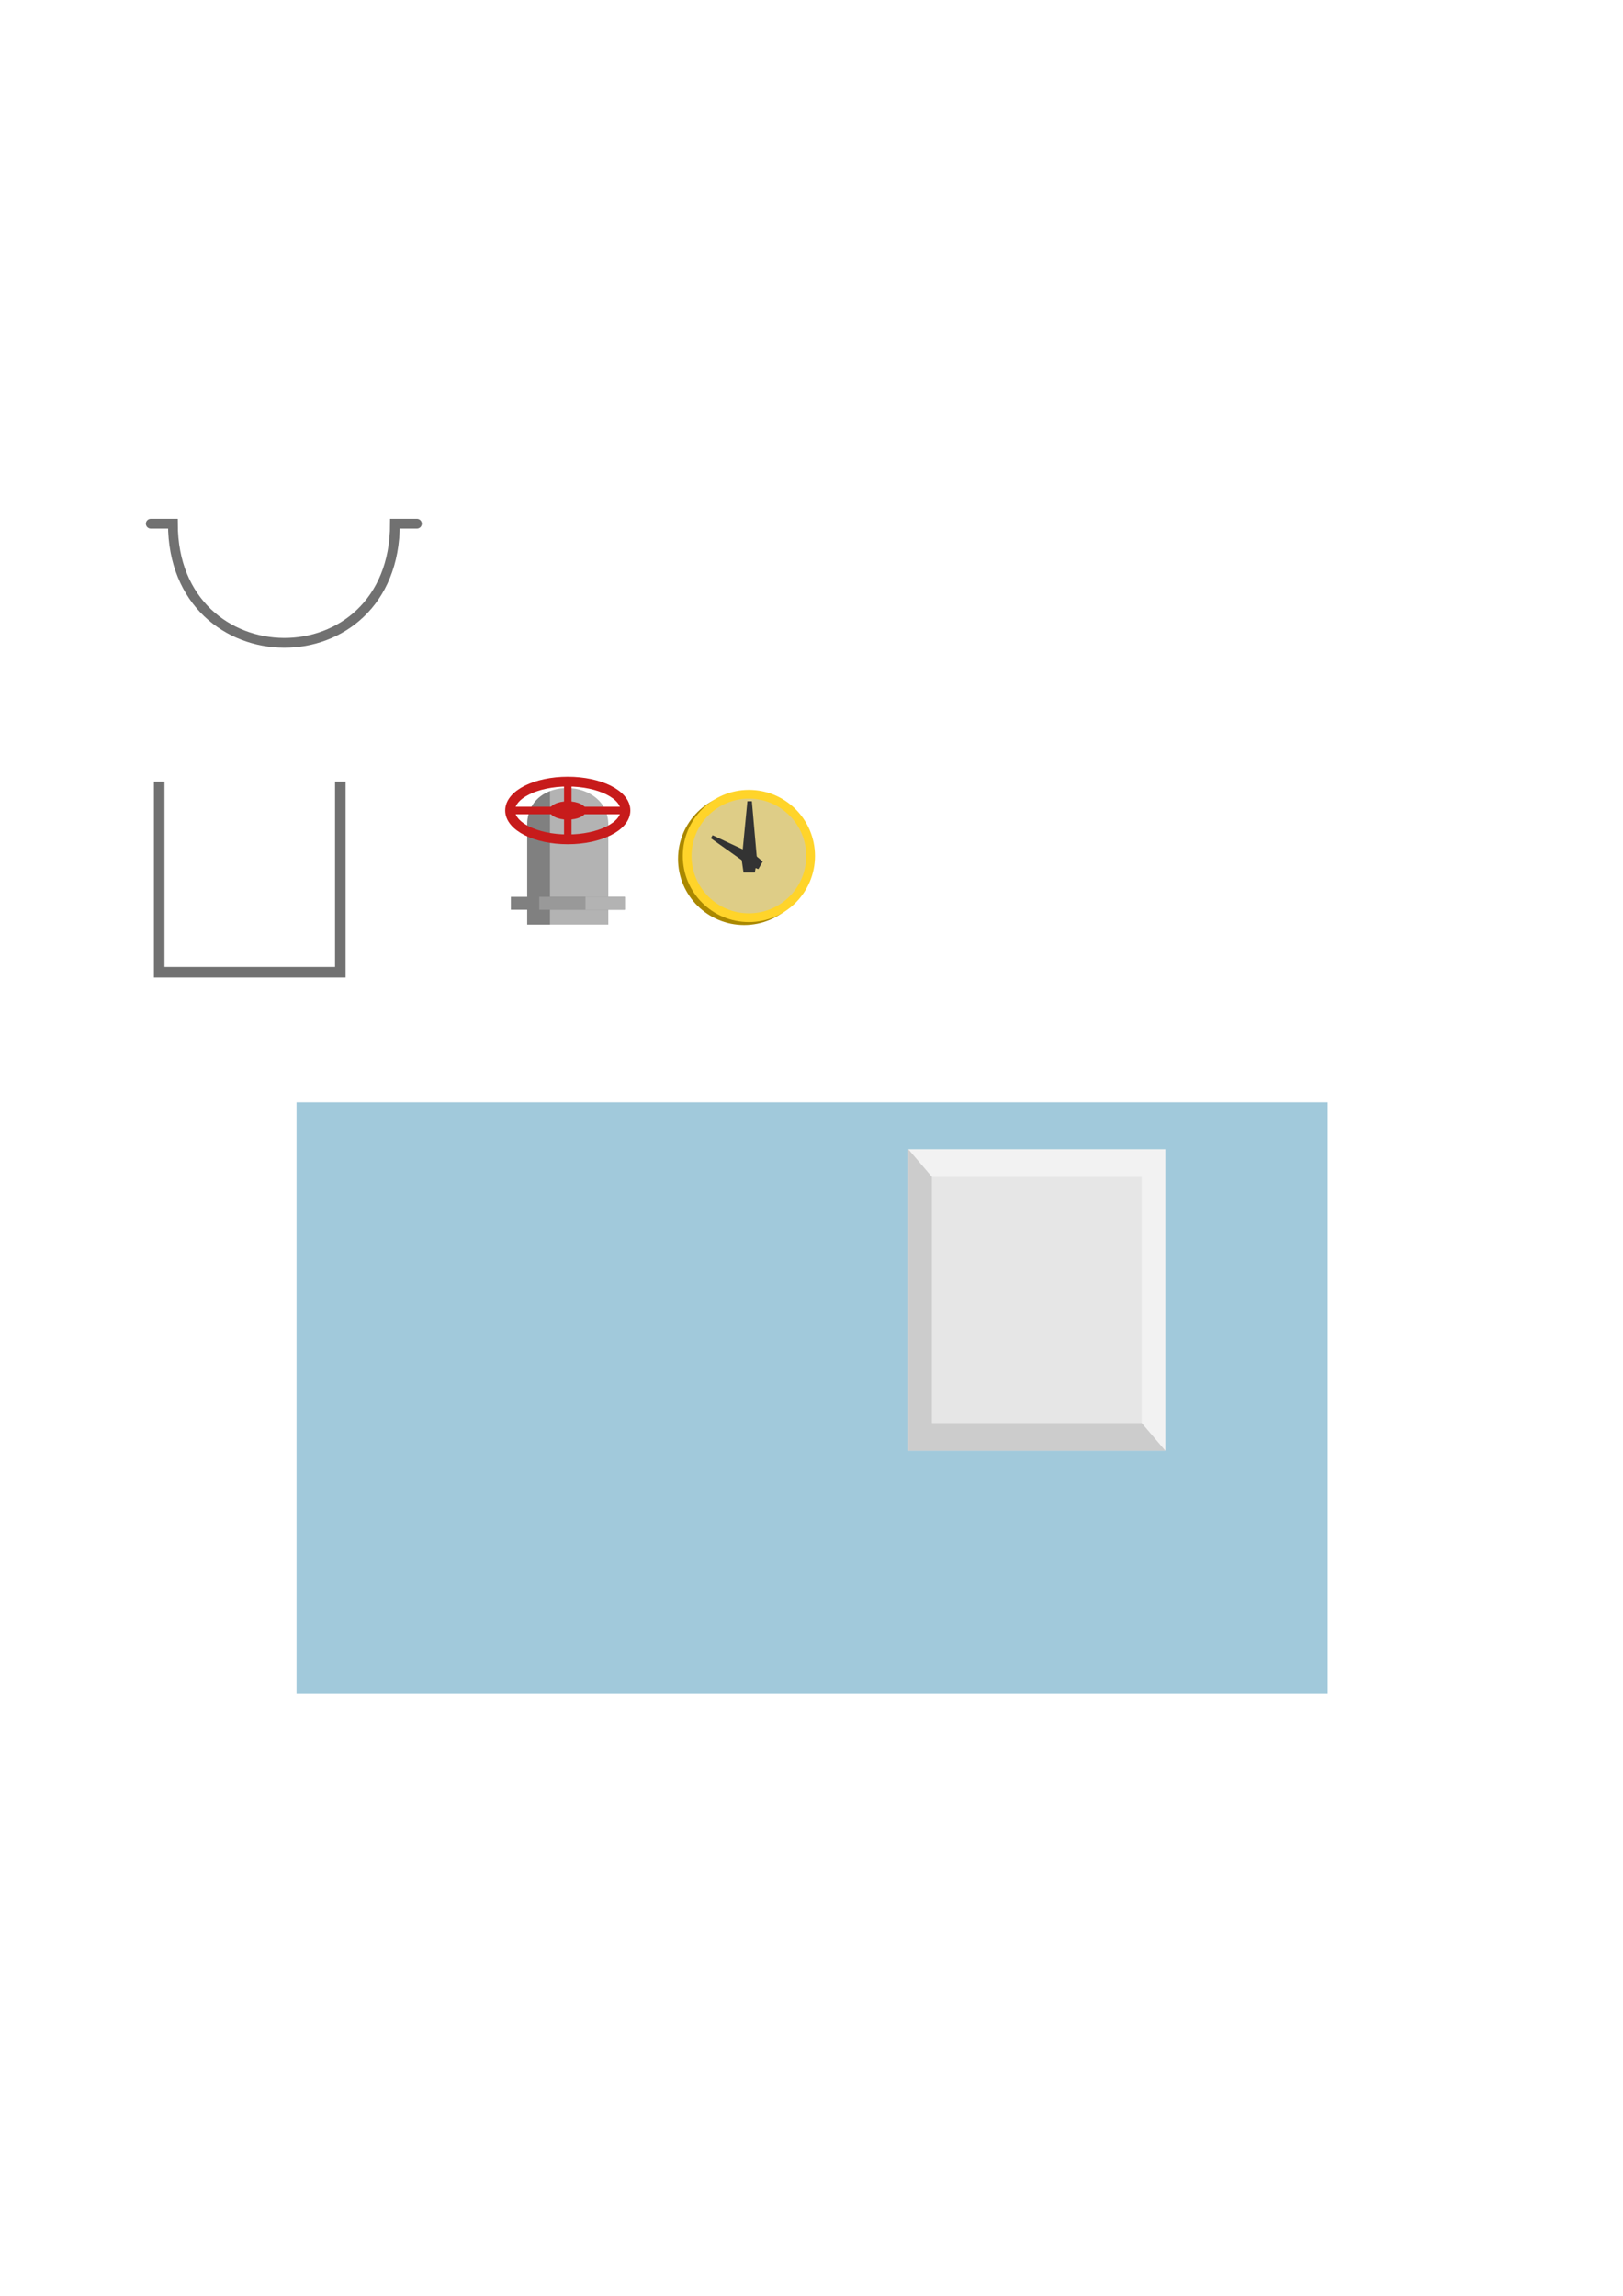 <?xml version="1.0" encoding="UTF-8" standalone="no"?>
<!-- Created with Inkscape (http://www.inkscape.org/) -->

<svg
   xmlns:dc="http://purl.org/dc/elements/1.1/"
   xmlns:cc="http://creativecommons.org/ns#"
   xmlns:rdf="http://www.w3.org/1999/02/22-rdf-syntax-ns#"
   xmlns:svg="http://www.w3.org/2000/svg"
   xmlns="http://www.w3.org/2000/svg"
   xmlns:sodipodi="http://sodipodi.sourceforge.net/DTD/sodipodi-0.dtd"
   xmlns:inkscape="http://www.inkscape.org/namespaces/inkscape"
   width="210mm"
   height="297mm"
   viewBox="0 0 210 297"
   version="1.1"
   id="svg8"
   inkscape:version="0.92.4 (5da689c313, 2019-01-14)"
   sodipodi:docname="sprites.svg">
  <defs
     id="defs2" />
  <sodipodi:namedview
     id="base"
     pagecolor="#ffffff"
     bordercolor="#666666"
     borderopacity="1.0"
     inkscape:pageopacity="0.0"
     inkscape:pageshadow="2"
     inkscape:zoom="1.4"
     inkscape:cx="237.50117"
     inkscape:cy="630.79273"
     inkscape:document-units="mm"
     inkscape:current-layer="layer1"
     showgrid="false"
     inkscape:window-width="1920"
     inkscape:window-height="1001"
     inkscape:window-x="-9"
     inkscape:window-y="-9"
     inkscape:window-maximized="1" />
  <g
     inkscape:groupmode="layer"
     id="layer2"
     inkscape:label="Sky" />
  <g
     inkscape:label="Layer 1"
     inkscape:groupmode="layer"
     id="layer1">
    <path
       style="opacity:1;fill:#b3b3b3;fill-opacity:1;stroke:none;stroke-width:1.002;stroke-linecap:round;stroke-linejoin:miter;stroke-miterlimit:4;stroke-dasharray:none;stroke-dashoffset:0;stroke-opacity:1"
       d="m 68.219,106.682 c 0,-6.481 10.49,-6.147 10.49,0 v 12.929 H 68.219 Z"
       id="rect4605-5"
       inkscape:connector-curvature="0"
       sodipodi:nodetypes="ccccc" />
    <path
       style="opacity:1;fill:#808080;fill-opacity:1;stroke:none;stroke-width:1.002;stroke-linecap:round;stroke-linejoin:miter;stroke-miterlimit:4;stroke-dasharray:none;stroke-dashoffset:0;stroke-opacity:1"
       d="m 71.163,102.346 c -1.664,0.644 -2.943,2.074 -2.943,4.336 v 12.929 h 2.943 z"
       id="rect4605"
       inkscape:connector-curvature="0" />
    <rect
       style="opacity:1;fill:#808080;fill-opacity:1;stroke:none;stroke-width:1.265;stroke-linecap:round;stroke-linejoin:miter;stroke-miterlimit:4;stroke-dasharray:none;stroke-dashoffset:0;stroke-opacity:1"
       id="rect4650"
       width="14.733"
       height="1.67"
       x="66.098"
       y="116.023" />
    <rect
       style="opacity:1;fill:#999999;fill-opacity:1;stroke:none;stroke-width:1.096;stroke-linecap:round;stroke-linejoin:miter;stroke-miterlimit:4;stroke-dasharray:none;stroke-dashoffset:0;stroke-opacity:1"
       id="rect4650-8"
       width="11.058"
       height="1.67"
       x="69.773"
       y="116.023" />
    <rect
       style="opacity:1;fill:#b3b3b3;fill-opacity:1;stroke:none;stroke-width:0.743;stroke-linecap:round;stroke-linejoin:miter;stroke-miterlimit:4;stroke-dasharray:none;stroke-dashoffset:0;stroke-opacity:1"
       id="rect4650-8-8"
       width="5.078"
       height="1.67"
       x="75.753"
       y="116.023" />
    <path
       style="fill:none;stroke:#717171;stroke-width:1.265;stroke-linecap:round;stroke-linejoin:miter;stroke-miterlimit:4;stroke-dasharray:none;stroke-opacity:1"
       d="m 19.507,67.748 h 2.863 c 0,20.411 28.731,20.694 28.731,0 h 2.843"
       id="path4522"
       inkscape:connector-curvature="0"
       sodipodi:nodetypes="cccc" />
    <g
       id="g4686"
       transform="translate(-18.573,2.272)">
      <ellipse
         ry="3.733"
         rx="7.465"
         cy="102.578"
         cx="92.037"
         id="path4524"
         style="opacity:1;fill:none;fill-opacity:1;stroke:#c71b1b;stroke-width:1.265;stroke-linecap:round;stroke-linejoin:miter;stroke-miterlimit:4;stroke-dasharray:none;stroke-dashoffset:0;stroke-opacity:1" />
      <ellipse
         ry="1.187"
         rx="2.375"
         cy="102.578"
         cx="92.037"
         id="path4524-9"
         style="opacity:1;fill:#c71b1b;fill-opacity:1;stroke:none;stroke-width:0.402;stroke-linecap:round;stroke-linejoin:miter;stroke-miterlimit:4;stroke-dasharray:none;stroke-dashoffset:0;stroke-opacity:1" />
      <rect
         y="99.037"
         x="91.553"
         height="7.083"
         width="0.969"
         id="rect4588"
         style="opacity:1;fill:#c71b1b;fill-opacity:1;stroke:none;stroke-width:1.465;stroke-linecap:round;stroke-linejoin:miter;stroke-miterlimit:4;stroke-dasharray:none;stroke-dashoffset:0;stroke-opacity:1" />
      <rect
         transform="rotate(-90)"
         y="84.788"
         x="-103.063"
         height="14.499"
         width="0.969"
         id="rect4588-7"
         style="opacity:1;fill:#c71b1b;fill-opacity:1;stroke:none;stroke-width:2.097;stroke-linecap:round;stroke-linejoin:miter;stroke-miterlimit:4;stroke-dasharray:none;stroke-dashoffset:0;stroke-opacity:1" />
    </g>
    <circle
       style="opacity:1;fill:#aa8800;fill-opacity:1;stroke:none;stroke-width:1.265;stroke-linecap:round;stroke-linejoin:miter;stroke-miterlimit:4;stroke-dasharray:none;stroke-dashoffset:0;stroke-opacity:1"
       id="path4688"
       cx="96.284"
       cy="111.114"
       r="8.553" />
    <circle
       style="opacity:1;fill:#ffd42a;fill-opacity:1;stroke:none;stroke-width:1.265;stroke-linecap:round;stroke-linejoin:miter;stroke-miterlimit:4;stroke-dasharray:none;stroke-dashoffset:0;stroke-opacity:1"
       id="path4688-4"
       cx="96.898"
       cy="110.736"
       r="8.553" />
    <circle
       style="opacity:1;fill:#decd87;fill-opacity:1;stroke:none;stroke-width:1.097;stroke-linecap:round;stroke-linejoin:miter;stroke-miterlimit:4;stroke-dasharray:none;stroke-dashoffset:0;stroke-opacity:1"
       id="path4688-4-5"
       cx="96.898"
       cy="110.736"
       r="7.419" />
    <path
       style="opacity:1;fill:#333333;fill-opacity:1;stroke:none;stroke-width:0.699;stroke-linecap:round;stroke-linejoin:miter;stroke-miterlimit:4;stroke-dasharray:none;stroke-dashoffset:0;stroke-opacity:1"
       d="m 96.705,103.654 h 0.579 l 0.668,7.607 -0.284,1.606 h -1.465 l -0.234,-1.606 z"
       id="rect4720"
       inkscape:connector-curvature="0"
       sodipodi:nodetypes="ccccccc" />
    <path
       style="opacity:1;fill:#333333;fill-opacity:1;stroke:none;stroke-width:0.541;stroke-linecap:round;stroke-linejoin:miter;stroke-miterlimit:4;stroke-dasharray:none;stroke-dashoffset:0;stroke-opacity:1"
       d="m 91.977,108.44 0.224,-0.389 5.52,2.589 0.968,0.813 -0.567,0.983 -1.168,-0.465 z"
       id="rect4720-9"
       inkscape:connector-curvature="0"
       sodipodi:nodetypes="ccccccc" />
    <path
       style="fill:none;stroke:#717171;stroke-width:1.365;stroke-linecap:butt;stroke-linejoin:miter;stroke-opacity:1;stroke-miterlimit:4;stroke-dasharray:none"
       d="m 20.6,101.114 v 24.663 h 23.435 v -24.663"
       id="path4738"
       inkscape:connector-curvature="0" />
    <rect
       style="opacity:1;fill:#a1c9db;fill-opacity:1;stroke:none;stroke-width:1.465;stroke-linecap:round;stroke-linejoin:miter;stroke-miterlimit:4;stroke-dasharray:none;stroke-dashoffset:0;stroke-opacity:1"
       id="rect4740"
       width="133.42"
       height="76.443"
       x="38.367"
       y="142.597" />
    <rect
       style="opacity:1;fill:#f2f2f2;fill-opacity:1;stroke:none;stroke-width:2.186;stroke-linecap:round;stroke-linejoin:miter;stroke-miterlimit:4;stroke-dasharray:none;stroke-dashoffset:0;stroke-opacity:1"
       id="rect4743"
       width="33.262"
       height="39.008"
       x="117.524"
       y="148.665" />
    <rect
       style="opacity:1;fill:#e6e6e6;fill-opacity:1;stroke:none;stroke-width:1.784;stroke-linecap:round;stroke-linejoin:miter;stroke-miterlimit:4;stroke-dasharray:none;stroke-dashoffset:0;stroke-opacity:1"
       id="rect4743-1"
       width="27.138"
       height="31.827"
       x="120.586"
       y="152.256" />
    <path
       style="fill:#cccccc;stroke:none;stroke-width:0.265px;stroke-linecap:butt;stroke-linejoin:miter;stroke-opacity:1"
       d="m 117.524,148.665 3.062,3.591 v 31.827 h 27.138 l 3.062,3.591 h -33.262 z"
       id="path4762"
       inkscape:connector-curvature="0" />
  </g>
</svg>
